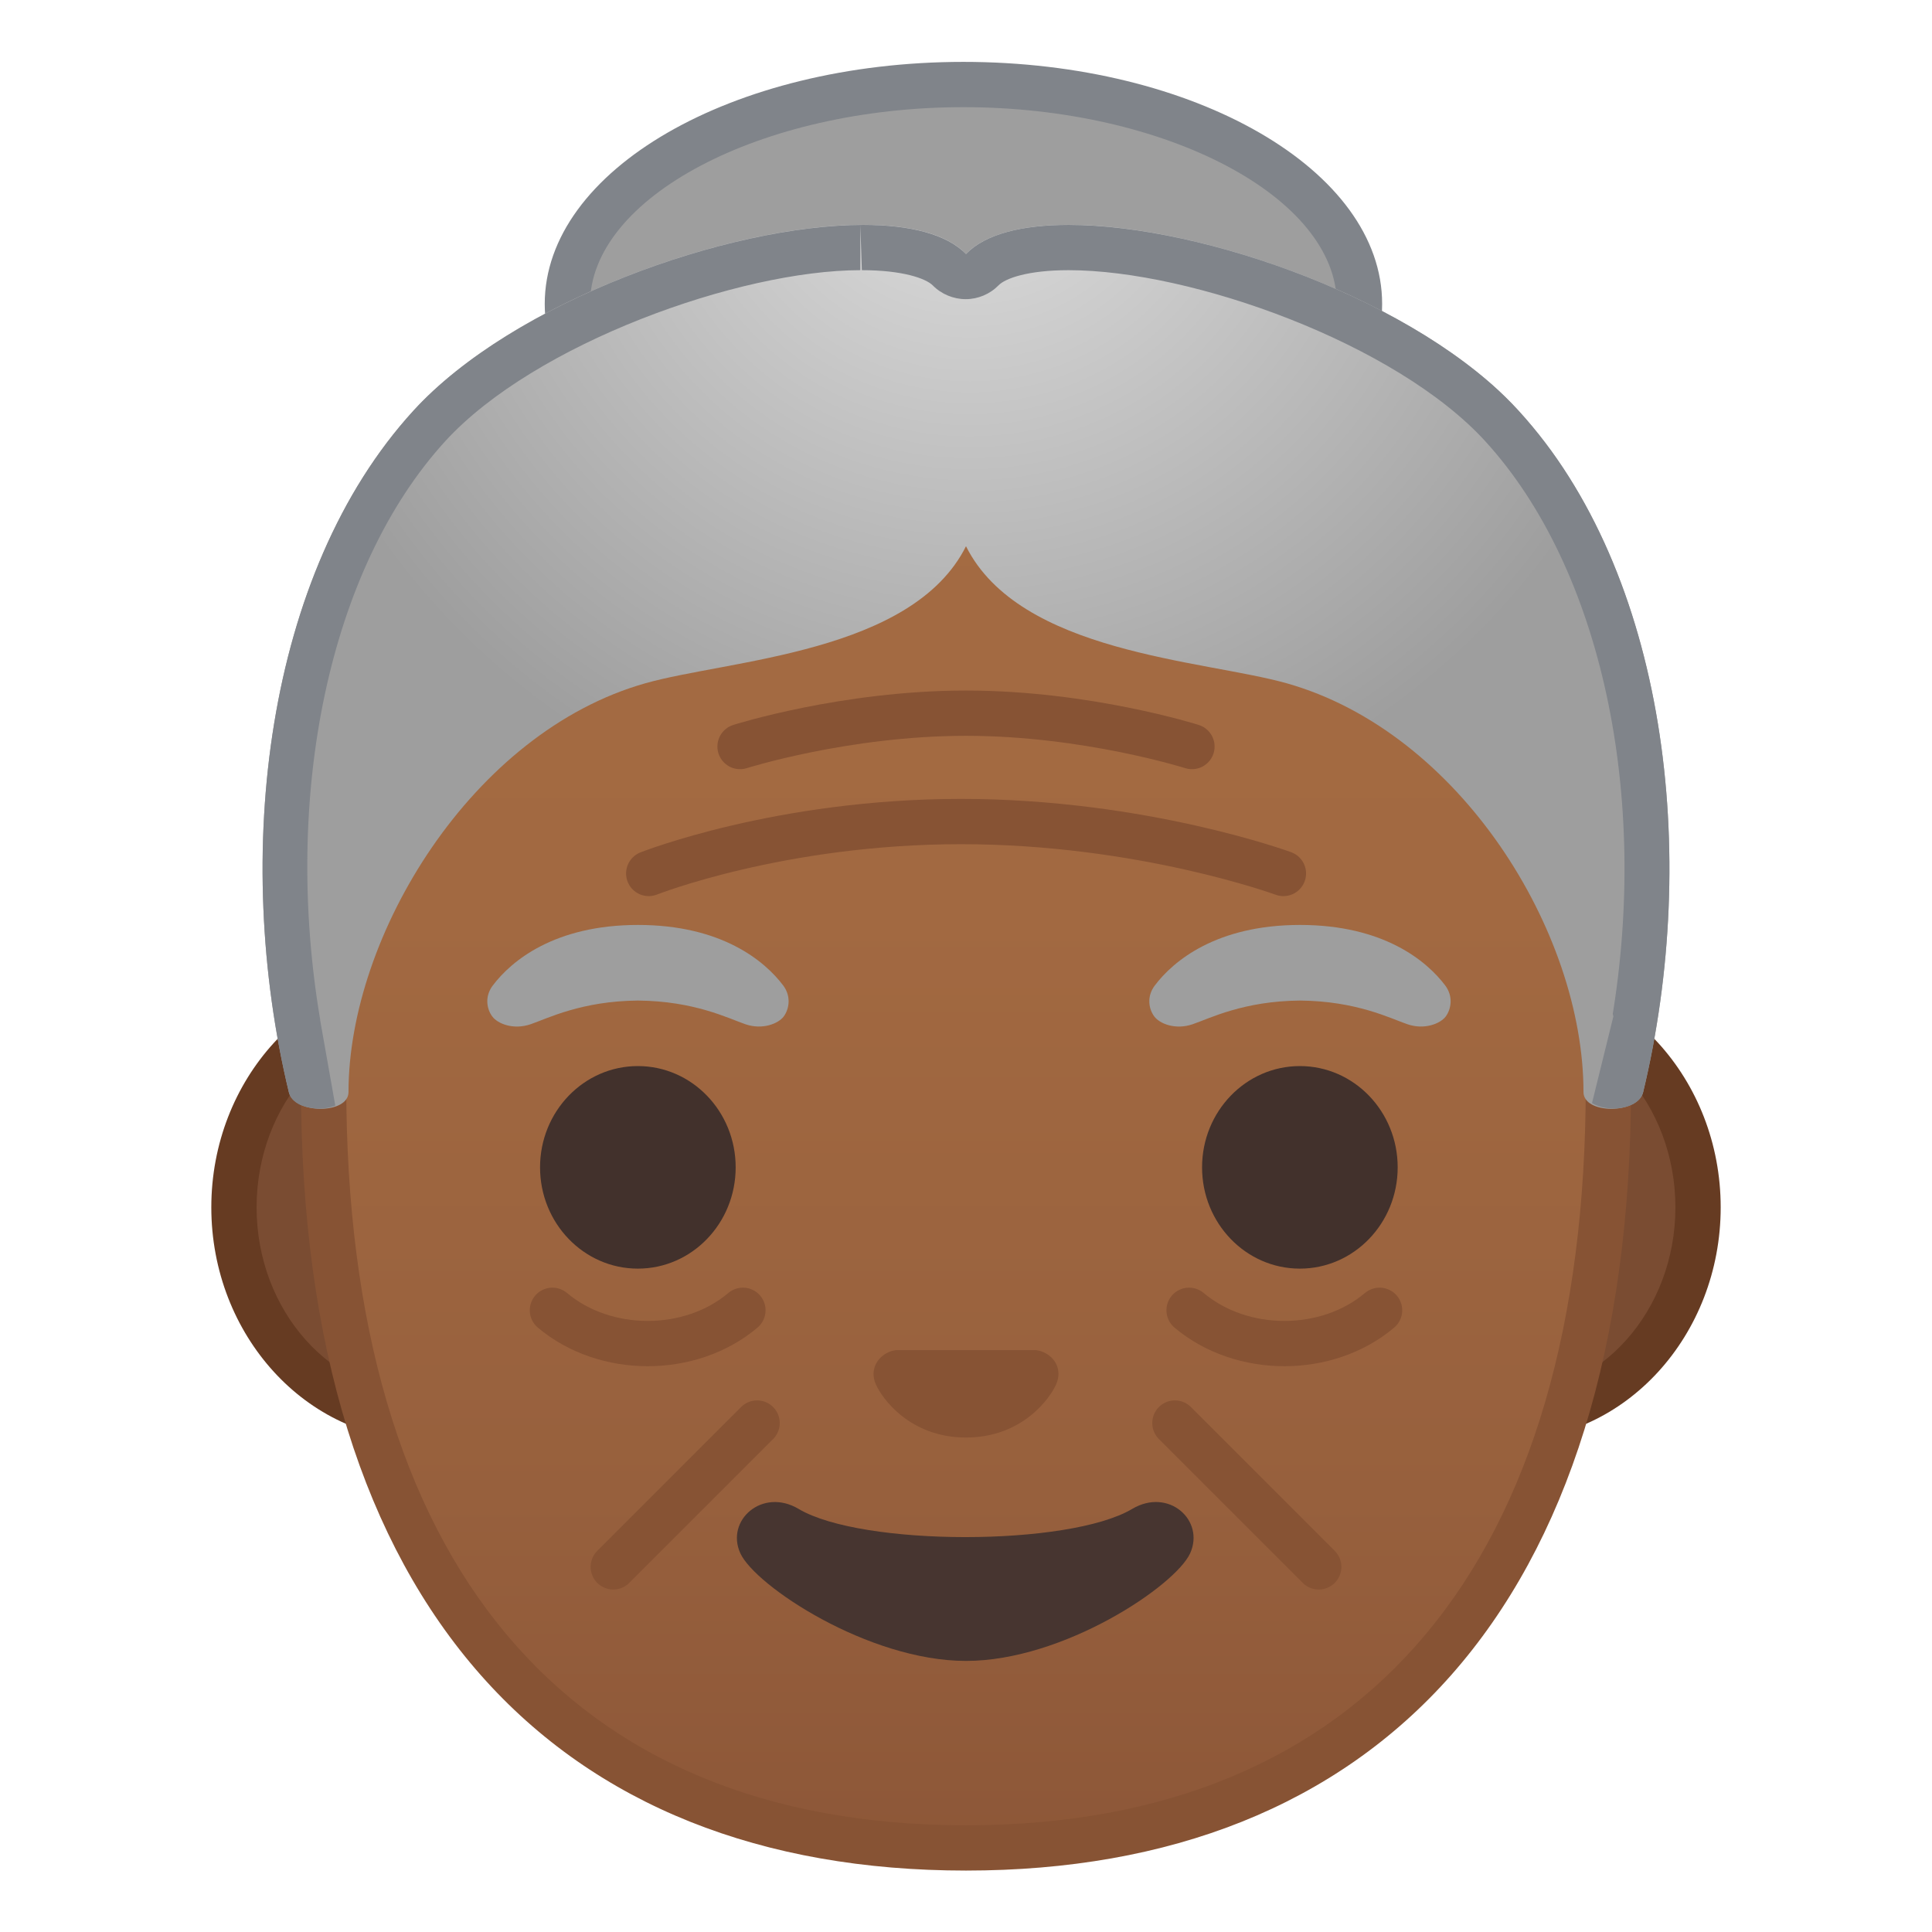 <svg viewBox="0 0 128 128" xmlns="http://www.w3.org/2000/svg" xmlns:xlink="http://www.w3.org/1999/xlink">
  <path d="m28.08 93.91c-6.94 0-12.58-6.25-12.58-13.92s5.64-13.92 12.58-13.92h71.84c6.94 0 12.58 6.25 12.58 13.92s-5.64 13.92-12.58 13.92h-71.84z" fill="#7A4C32"/>
  <path d="m99.92 67.57c6.11 0 11.08 5.57 11.08 12.42s-4.97 12.42-11.08 12.42h-71.84c-6.11 0-11.08-5.57-11.08-12.42s4.97-12.42 11.08-12.42h71.84m0-3h-71.84c-7.74 0-14.08 6.94-14.08 15.42s6.34 15.42 14.08 15.42h71.84c7.75 0 14.08-6.94 14.08-15.42s-6.34-15.42-14.08-15.42z" fill="#663B22"/>
  <linearGradient id="d" gradientUnits="userSpaceOnUse" x1="64" x2="64" y1="122.57" y2="14.429">
    <stop offset="0" stop-color="#8D5738"/>
    <stop offset=".216" stop-color="#97603D"/>
    <stop offset=".573" stop-color="#A26941"/>
    <stop offset="1" stop-color="#A56C43"/>
  </linearGradient>
  <path d="m64 122.43c-27.45 0-42.56-17.95-42.56-50.54 0-19 2.88-32.73 8.79-42 6.82-10.66 17.86-15.85 33.77-15.85s26.95 5.18 33.77 15.85c5.92 9.26 8.79 23 8.79 42 0 32.59-15.11 50.54-42.56 50.54z" fill="url(#d)"/>
  <path d="m64 15.54c28.78 0 41.06 16.85 41.06 56.35 0 31.63-14.58 49.04-41.06 49.04s-41.06-17.42-41.06-49.04c0-39.5 12.28-56.35 41.06-56.35m0-3c-34.67 0-44.06 24.33-44.06 59.35 0 34.83 17.06 52.04 44.06 52.04s44.06-17.22 44.06-52.04c0-35.02-9.39-59.35-44.06-59.35z" fill="#875334"/>
  <g fill="none" stroke="#875334" stroke-linecap="round" stroke-linejoin="round" stroke-miterlimit="10" stroke-width="3">
    <path d="m42.98 57.87s8.69-3.44 20.69-3.44 21.36 3.44 21.36 3.44"/>
    <path d="m49.03 49.46s6.97-2.21 14.97-2.21 14.97 2.21 14.97 2.21"/>
  </g>
  <g fill="none" stroke="#875334" stroke-linecap="round" stroke-linejoin="round" stroke-miterlimit="10" stroke-width="3">
    <path d="m49.22 86.81c-3.48 2.94-9.13 2.94-12.62 0"/>
    <path d="m91.4 86.81c-3.48 2.94-9.13 2.94-12.62 0"/>
  </g>
  <g fill="none" stroke="#875334" stroke-linecap="round" stroke-linejoin="round" stroke-miterlimit="10" stroke-width="3">
    <line x1="50.16" x2="40.63" y1="94.28" y2="103.81"/>
    <line x1="77.84" x2="87.37" y1="94.28" y2="103.81"/>
  </g>
  <path d="M63.83,34.68c-14.23,0-26.24-6.66-26.24-14.54S49.61,5.6,63.83,5.6s26.24,6.66,26.24,14.54 S78.06,34.68,63.83,34.68z" fill="#9E9E9E"/>
  <path d="m63.83 7.1c13.41 0 24.74 5.97 24.74 13.04s-11.32 13.04-24.74 13.04-24.74-5.98-24.74-13.04 11.33-13.04 24.74-13.04m0-3c-15.32 0-27.74 7.18-27.74 16.04s12.42 16.04 27.74 16.04 27.74-7.18 27.74-16.04c0.01-8.86-12.41-16.04-27.74-16.04z" fill="#80848A"/>
  <path d="m95.75 65.29c-1.23-1.63-4.09-4.01-9.62-4.01s-8.39 2.38-9.62 4.01c-0.55 0.72-0.41 1.56-0.03 2.06 0.35 0.47 1.39 0.9 2.53 0.51s3.38-1.54 7.12-1.57c3.74 0.03 5.98 1.18 7.12 1.57s2.18-0.05 2.53-0.51c0.37-0.5 0.51-1.34-0.03-2.06z" fill="#9E9E9E"/>
  <radialGradient id="c" cx="64.25" cy="8.178" gradientUnits="userSpaceOnUse" r="48.002">
    <stop offset="0" stop-color="#E0E0E0"/>
    <stop offset="1" stop-color="#9E9E9E"/>
  </radialGradient>
  <path d="m100.62 27.22c-8.87-9.73-31.61-15.57-36.62-10.4-5.01-5.17-27.75 0.67-36.62 10.4-9.8 10.74-12.03 29.42-8.24 45.15 0.35 1.45 3.95 1.47 3.95-0.02 0-10.35 8.17-23.83 19.66-27.08 5.54-1.57 17.69-1.98 21.25-9.08 3.56 7.11 15.71 7.52 21.25 9.08 11.49 3.25 19.66 16.48 19.66 27.08 0 1.49 3.6 1.47 3.95 0.02 3.79-15.73 1.56-34.41-8.24-45.15z" fill="url(#c)"/>
  <path d="m51.89 65.29c-1.23-1.63-4.09-4.01-9.62-4.01s-8.39 2.38-9.62 4.01c-0.55 0.72-0.41 1.56-0.03 2.06 0.35 0.47 1.39 0.9 2.53 0.51s3.38-1.54 7.12-1.57c3.74 0.03 5.98 1.18 7.12 1.57s2.18-0.05 2.53-0.51c0.37-0.5 0.51-1.34-0.03-2.06z" fill="#9E9E9E"/>
  <g fill="#42312C">
    <ellipse cx="42.26" cy="77.34" rx="6.48" ry="6.71"/>
    <ellipse cx="86.12" cy="77.34" rx="6.48" ry="6.71"/>
  </g>
  <path d="m69.07 89.56c-0.14-0.06-0.28-0.09-0.42-0.11h-9.3c-0.14 0.02-0.28 0.05-0.42 0.11-0.84 0.34-1.31 1.22-0.91 2.14 0.4 0.93 2.25 3.54 5.98 3.54s5.58-2.61 5.98-3.54-0.06-1.8-0.91-2.14z" fill="#875334"/>
  <defs>
    <path id="b" d="m100.62 27.22c-8.87-9.73-31.61-16.57-36.62-11.4-5.01-5.17-27.75 1.67-36.62 11.4-9.8 10.74-12.03 29.42-8.24 45.15 0.35 1.45 3.1 1.03 3.1 1.03l-1.03-5.82 6.4-25.41 36.93-12.04 35.95 10.9 6.4 26.31-1.55 6.29s2.88 1.12 3.53-1.26c4.31-15.59 1.55-34.41-8.25-45.15z"/>
  </defs>
  <clipPath id="a">
    <use xlink:href="#b"/>
  </clipPath>
  <g clip-path="url(#a)">
    <path d="m57 14.9 0.1 3c2.71 0 4.24 0.55 4.7 1.01 0.57 0.58 1.37 0.91 2.18 0.91s1.6-0.33 2.17-0.91c0.45-0.47 1.95-1.01 4.65-1.01 8.15 0 21.69 4.85 27.61 11.34 7.7 8.44 10.89 23.46 8.37 38.36-2.3-7.63-8-20.62-20.71-24.22-1.07-0.3-2.33-0.59-3.68-0.9-5.35-1.22-13.42-3.07-15.71-7.64-0.51-1.02-1.55-1.66-2.68-1.66-1.14 0-2.17 0.64-2.68 1.66-2.29 4.57-10.36 6.42-15.71 7.64-1.34 0.31-2.61 0.6-3.68 0.9-12.72 3.6-18.42 16.59-20.71 24.22-2.52-14.9 0.57-29.92 8.27-38.36 5.93-6.49 19.51-11.34 27.51-11.34v-2.9m13.8-0.1c-3.08 0-5.52 0.6-6.8 1.93-1.28-1.32-3.73-1.93-6.8-1.93-8.94 0-23.22 5.09-29.82 12.32-9.8 10.74-12.03 29.42-8.24 45.15 0.17 0.72 1.07 1.08 1.97 1.08 0.91 0 1.82-0.37 1.98-1.1 2.18-10.21 8.17-22.83 19.66-26.08 5.54-1.57 17.69-2.98 21.25-10.09 3.56 7.11 15.71 8.52 21.25 10.08 11.49 3.25 17.48 15.87 19.66 26.08 0.16 0.73 1.07 1.1 1.98 1.1 0.9 0 1.8-0.36 1.97-1.08 3.79-15.73 1.56-34.41-8.24-45.15-6.6-7.23-20.88-12.31-29.82-12.31z" fill="#80848A"/>
  </g>
  <path d="m75.01 99.97c-4.19 2.49-17.91 2.49-22.1 0-2.4-1.43-4.86 0.76-3.86 2.94 0.98 2.15 8.47 7.13 14.95 7.13 6.47 0 13.87-4.98 14.85-7.13 0.99-2.19-1.43-4.37-3.84-2.94z" fill="#473530"/>
</svg>